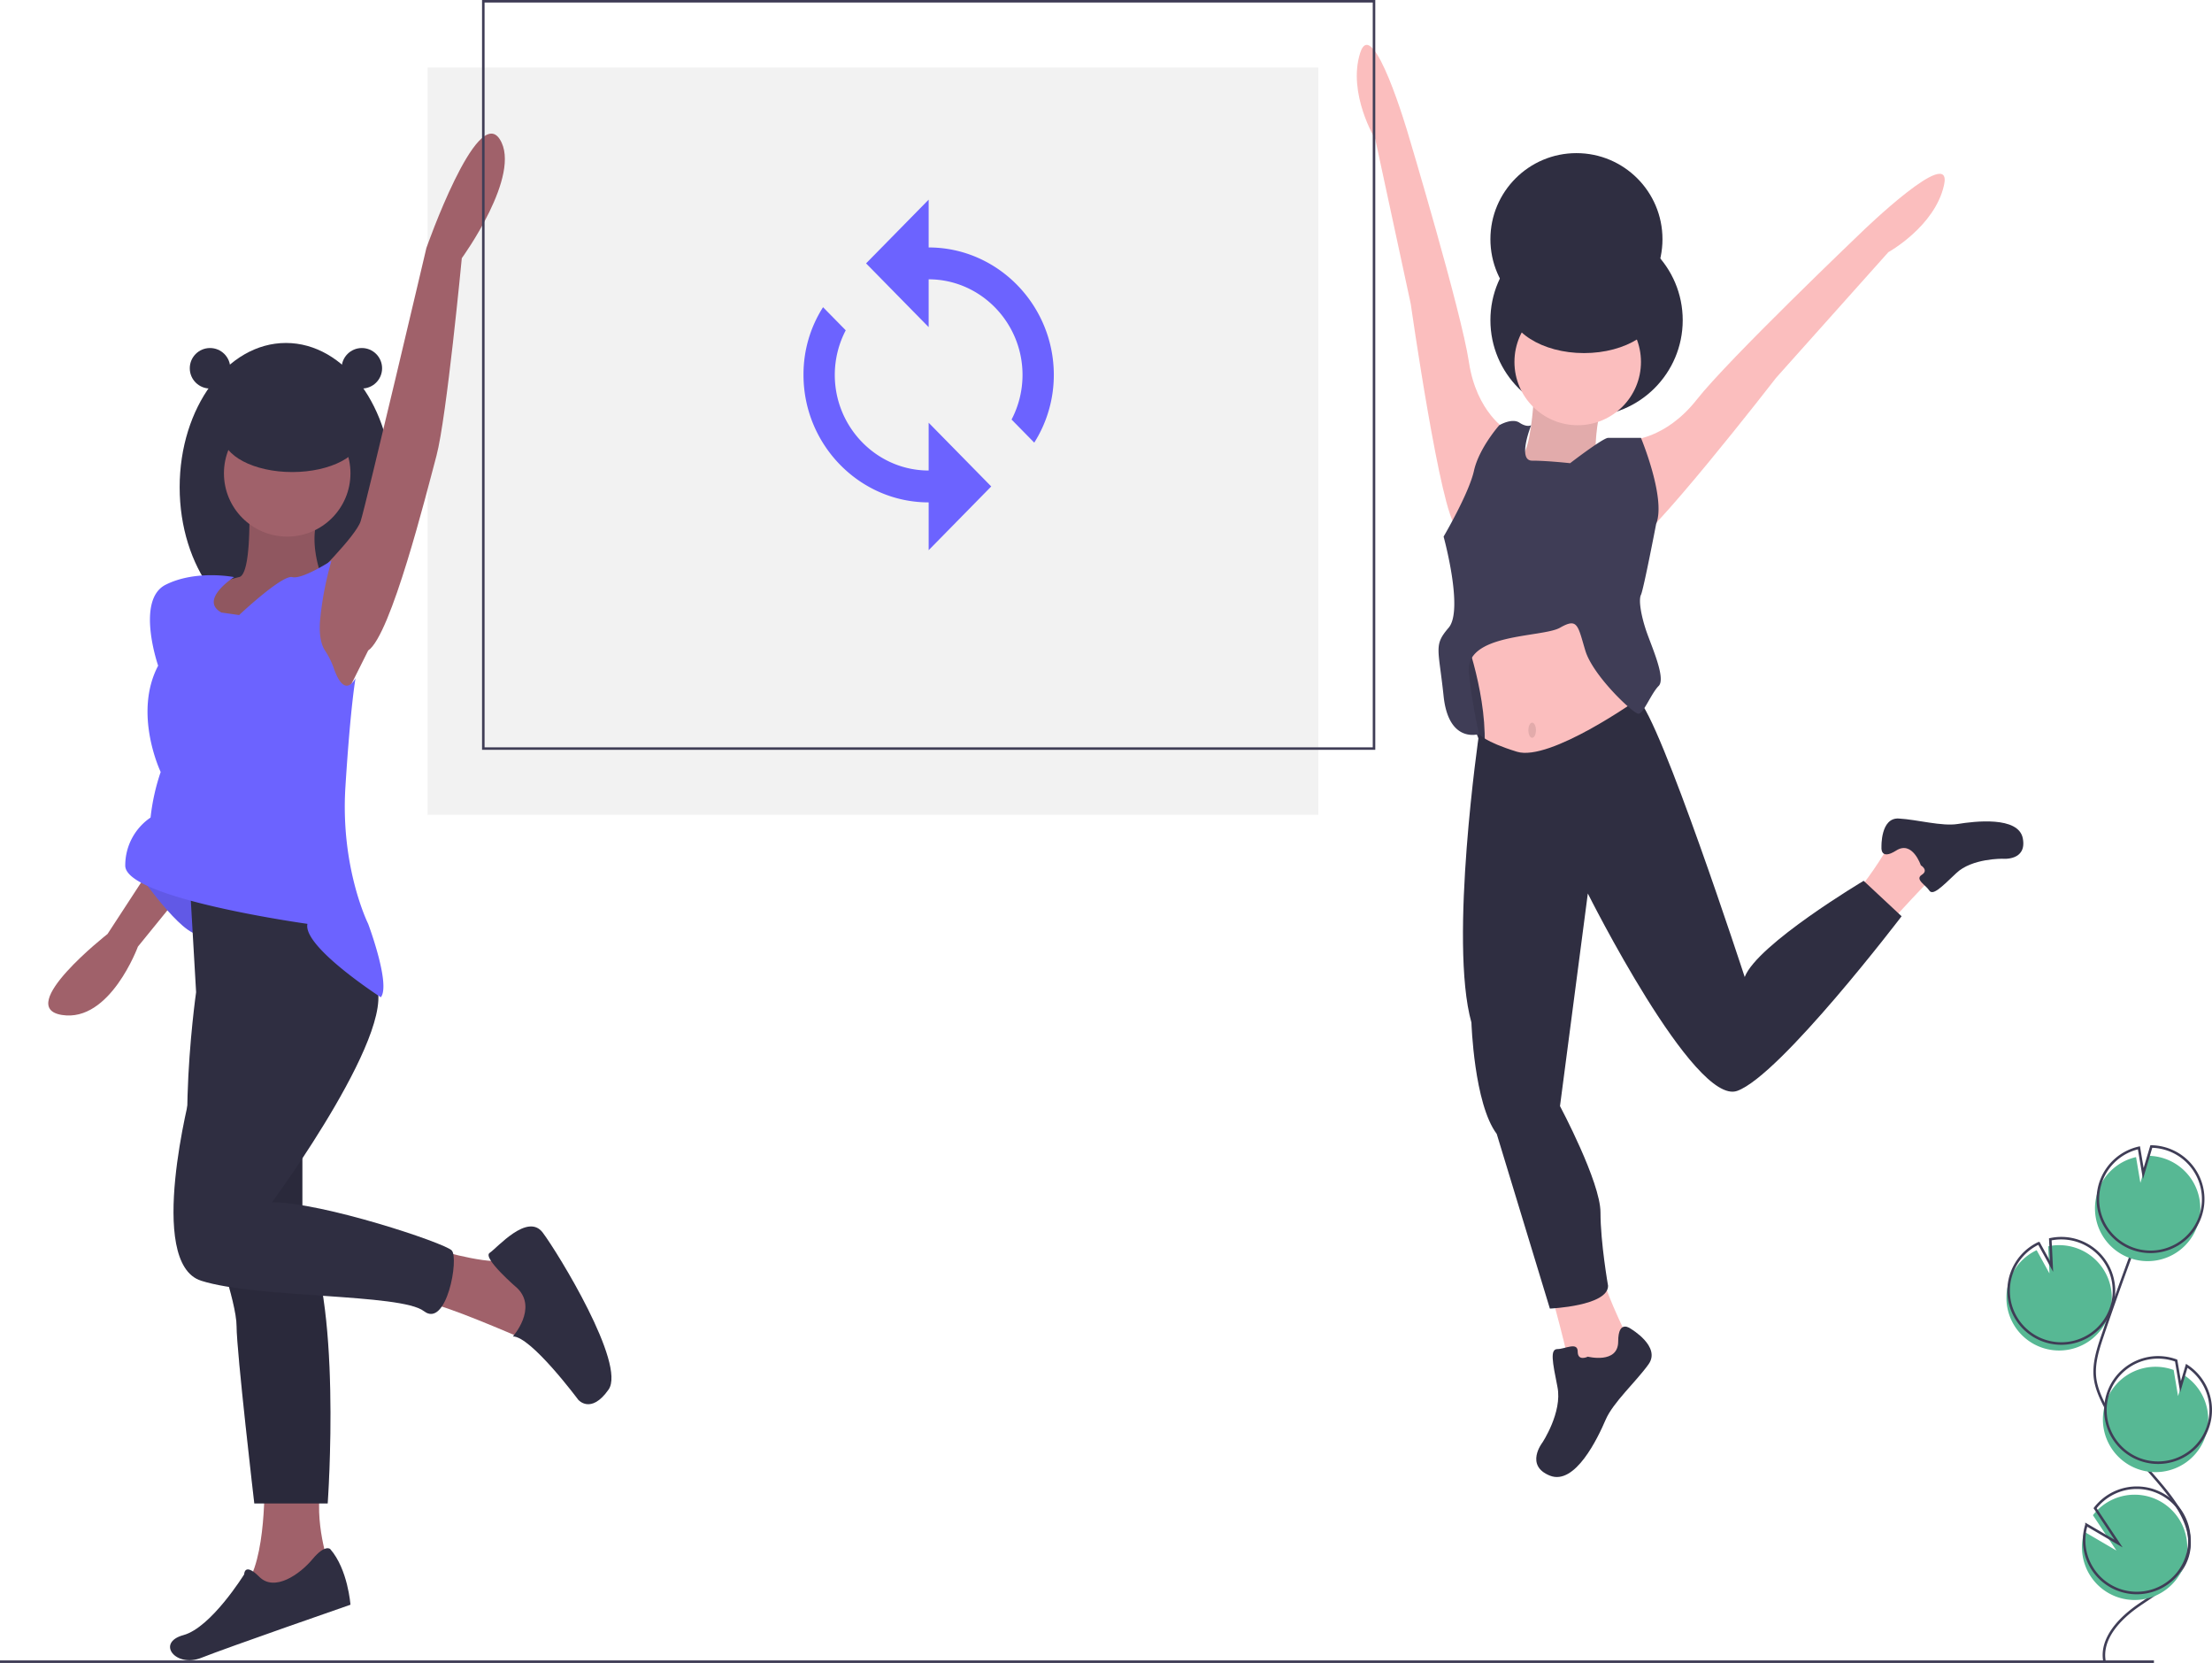 <svg data-name="Layer 1" xmlns="http://www.w3.org/2000/svg" width="874.169" height="657"><path fill="#f2f2f2" d="M169 26.672h352V321.92H169z"/><path d="M612.5 509s8 29 8 33 13 3 13 3l10-16s-8-16-10-24-21 4-21 4z" fill="#fbbebe"/><path d="M627.5 536s12 3 12-6 5-5 5-5 12 7 7 14-14 15-17 22-12 26-22 22-3-13-3-13 8-12 6-22-3-15 0-15 8-3 8 1 4 2 4 2z" fill="#2f2e41"/><circle cx="627" cy="126.5" r="38" fill="#2f2e41"/><circle cx="623" cy="94.5" r="34" fill="#2f2e41"/><path fill="#3f3d56" d="M605 295.5l-20-2-8.165-19.972L578 255.5h27v40z"/><path opacity=".1" d="M605 295.5l-20-2-8.165-19.972L578 255.5h27v40z"/><path d="M606.5 152s-1 25-5 28 6 15 6 15l16-4 12-11-5-1s0-14 3-18-27-9-27-9z" fill="#fbbebe"/><path d="M606.5 152s-1 25-5 28 6 15 6 15l16-4 12-11-5-1s0-14 3-18-27-9-27-9z" opacity=".1"/><path d="M578.5 250s10 26 8 48 45 3 45 3l14-9s4-27 0-33-12-27-12-27l-21-3zm168.142 114.791s17.052-18.849 19.904-20.662-3.753-10.629-3.753-10.629l-15.94.121s-7.784 12.957-12.582 18.009 12.37 13.161 12.37 13.161z" fill="#fbbebe"/><path d="M759.095 341.858s-3.3-9.917-9.717-5.838-5.831-1.299-5.831-1.299-.448-11.729 6.81-11.336 17.04 3.184 23.392 2.15 23.978-3.228 25.659 5.716-7.91 8.031-7.91 8.031-12.183-.265-18.407 5.693-9.336 8.938-10.696 6.799-5.765-4.345-2.913-6.158-.387-3.758-.387-3.758z" fill="#2f2e41"/><path d="M595.5 170s-12-7-15-27-24-90-24-90-14-48-19-32 6 34 6 34l14 65s12 84 18 88 20-38 20-38zm48.696 3.884s13.891-.15 26.388-16.052 65.36-66.362 65.36-66.362 35.902-34.8 32.338-18.42-22.027 26.586-22.027 26.586l-44.307 49.576s-51.964 67.081-59.157 67.591 1.405-42.919 1.405-42.919z" fill="#fbbebe"/><circle cx="623.5" cy="143" r="25" fill="#fbbebe"/><path d="M647.278 276.264S612.5 301 599.5 297s-15-7-15-7-12 82-3 114c0 0 1 32 10 44l21 69s23-1 23-9c0 0-3-17-3-29s-16-42-16-42l11-84s42 84 59 78 65-69 65-69l-15-14s-42 25-47 38c0 0-33.444-102.472-42.222-109.736z" fill="#2f2e41"/><path d="M620.5 183s13-10 15-10h13s10 24 6 34c0 0-5 26-6 28s0 8 2 14 8 19 5 22-6 11-8 11-18-15-21-25-3-13-10-9-38 2-36 18a226.277 226.277 0 0 0 4 24s-12 4-14-15-4-20 2-27-2-36-2-36 10-17 12-26 10-18 10-18 5-3 8-1 4.605 1 4.605 1-5.605 14 .395 14 15 1 15 1z" fill="#3f3d56"/><ellipse cx="605.5" cy="288.5" rx="1.5" ry="3" opacity=".1"/><ellipse cx="626" cy="120.5" rx="30" ry="19" fill="#2f2e41"/><ellipse cx="113" cy="192.5" rx="42" ry="57" fill="#2f2e41"/><path d="M123.53 228.598S140.5 212 142.5 206s26-108 26-108 20-57 29-43-15 47-15 47-6 63-10 78-18 71-27 77l-9 18-10 2-9-25 1-10zM173.5 494s24 7 27 3 14 20 14 20v9l-10 2s-30-13-35-13 4-21 4-21z" fill="#a0616a"/><path d="M204.5 509s-14-12-11-14 15-16 21-8 33 52 26 62-12 4-12 4-18.598-25-25.8-25c0 0 9.8-11 1.8-19z" fill="#2f2e41"/><path d="M104.5 584s1 33-8 43 12 8 12 8l22-15s-6-16-4-31z" fill="#a0616a"/><path d="M130.5 612s-2-2-7 4-15 13-21 7-6-1-6-1-13 21-24 24-3 13 7 9 59-21 59-21-1-14-8-22z" fill="#2f2e41"/><path d="M57.5 346l-15 23s-37 29-18 32 30-27 30-27l13-16z" fill="#a0616a"/><path d="M52.5 342s17 25 25 27 5-19 5-19z" fill="#6c63ff"/><path d="M52.5 342s17 25 25 27 5-19 5-19z" opacity=".1"/><path d="M74.5 340l3 52s-11 77 6 95c0 0 10 27 10 37s7 70 7 70h29s6-83-10-109V343z" fill="#2f2e41"/><path d="M74.007 443.051c.142 18.341 2.337 36.372 9.493 43.949 0 0 10 27 10 37s7 70 7 70h29s6-83-10-109v-37.13" opacity=".1"/><path d="M105.5 352l-30 79s-18 68 4 75 79 5 88 12 14-21 11-24-51-19-71-19c0 0 53-72 40-88s-31-36-42-35z" fill="#2f2e41"/><path d="M98.5 200s1 27-4 28a76.88 76.88 0 0 0-12 4v15l8 5 20-12 8-7 8-7s-5-14 0-23z" fill="#a0616a"/><path d="M98.5 200s1 27-4 28a76.88 76.88 0 0 0-12 4v15l8 5 20-12 8-7 8-7s-5-14 0-23z" opacity=".1"/><path d="M94.5 243s17-16 21-15 15.5-6.5 15.5-6.5a128.935 128.935 0 0 0-4.5 23.5c-.542 6.5.677 10.066 1.908 11.97a31.528 31.528 0 0 1 3.451 6.881c1.655 4.838 4.721 10.682 8.641 4.149 0 0-2 11-4 43s9 54 9 54 9 24 5 29c0 0-31-20-29-29 0 0-72-10-72-23a22.828 22.828 0 0 1 10-19 84.025 84.025 0 0 1 4-18s-11-23-1-42c0 0-9-26 3-32s27-3 27-3-14 9-5 14z" fill="#6c63ff"/><circle cx="113.5" cy="187" r="25" fill="#a0616a"/><ellipse cx="115.5" cy="172" rx="27.5" ry="14.5" fill="#2f2e41"/><circle cx="83" cy="145.5" r="8" fill="#2f2e41"/><circle cx="143" cy="145.5" r="8" fill="#2f2e41"/><path fill="none" stroke="#3f3d56" stroke-miterlimit="10" d="M0 656.5h851.223M191 .5h352v295.248H191z"/><path d="M367 97.764V78.879l-24.73 25.18 24.73 25.18v-18.885c20.401 0 37.095 16.996 37.095 37.77a38.034 38.034 0 0 1-4.329 17.625l8.966 9.129a49.996 49.996 0 0 0 7.729-26.754c0-27.698-22.258-50.36-49.461-50.36zm0 88.13c-20.403 0-37.095-16.998-37.095-37.77a38.066 38.066 0 0 1 4.327-17.627l-8.964-9.127a49.182 49.182 0 0 0-7.729 26.754c0 27.697 22.258 50.36 49.461 50.36v18.885l24.73-25.18L367 167.01z" fill="#6c63ff"/><path d="M806.64 532.313a20.813 20.813 0 1 0 2.773-39.915l.52 10.712-5.068-9.18a20.734 20.734 0 0 0-10.683 11.722 20.409 20.409 0 0 0-1.197 5.63 20.809 20.809 0 0 0 13.656 21.031z" fill="#57b894"/><path d="M831.718 656.557c-1.789-9.11 5.964-17.187 13.621-22.437s16.605-10.408 19.218-19.317c3.755-12.804-7.43-24.53-16.136-34.642a125.3 125.3 0 0 1-16.523-24.557c-1.811-3.532-3.476-7.225-3.953-11.166-.686-5.676 1.137-11.323 2.974-16.737q9.18-27.052 19.629-53.65" fill="none" stroke="#3f3d56" stroke-miterlimit="10"/><path d="M807.498 529.555a20.813 20.813 0 1 0 2.772-39.915l.52 10.712-5.068-9.18a20.734 20.734 0 0 0-10.683 11.722 20.409 20.409 0 0 0-1.197 5.63 20.809 20.809 0 0 0 13.656 21.031z" fill="none" stroke="#3f3d56" stroke-miterlimit="10"/><path d="M829.174 470.352a20.788 20.788 0 0 1 14.98-13.198l1.714 10.184 3.177-10.696a20.81 20.81 0 1 1-19.87 13.71z" fill="#57b894"/><path d="M830.317 466.674a20.788 20.788 0 0 1 14.98-13.197l1.714 10.184 3.177-10.696a20.81 20.81 0 1 1-19.87 13.71z" fill="none" stroke="#3f3d56" stroke-miterlimit="10"/><path d="M844.768 580.368a20.81 20.81 0 0 0 18.419-37.023l-2.441 8.22-1.731-10.304a.363.363 0 0 0-.053-.02 20.811 20.811 0 1 0-14.194 39.127z" fill="#57b894"/><path d="M845.758 576.643a20.81 20.81 0 0 0 18.42-37.023l-2.442 8.22-1.731-10.304a.363.363 0 0 0-.053-.02 20.811 20.811 0 1 0-14.194 39.127z" fill="none" stroke="#3f3d56" stroke-miterlimit="10"/><path d="M823.1 614.93a20.801 20.801 0 1 0 4.012-16.297l9.272 13.957-12.67-7.408a20.616 20.616 0 0 0-.613 9.748z" fill="#57b894"/><path d="M823.958 612.173a20.801 20.801 0 1 0 4.01-16.298l9.273 13.957-12.67-7.408a20.616 20.616 0 0 0-.613 9.749z" fill="none" stroke="#3f3d56" stroke-miterlimit="10"/></svg>
